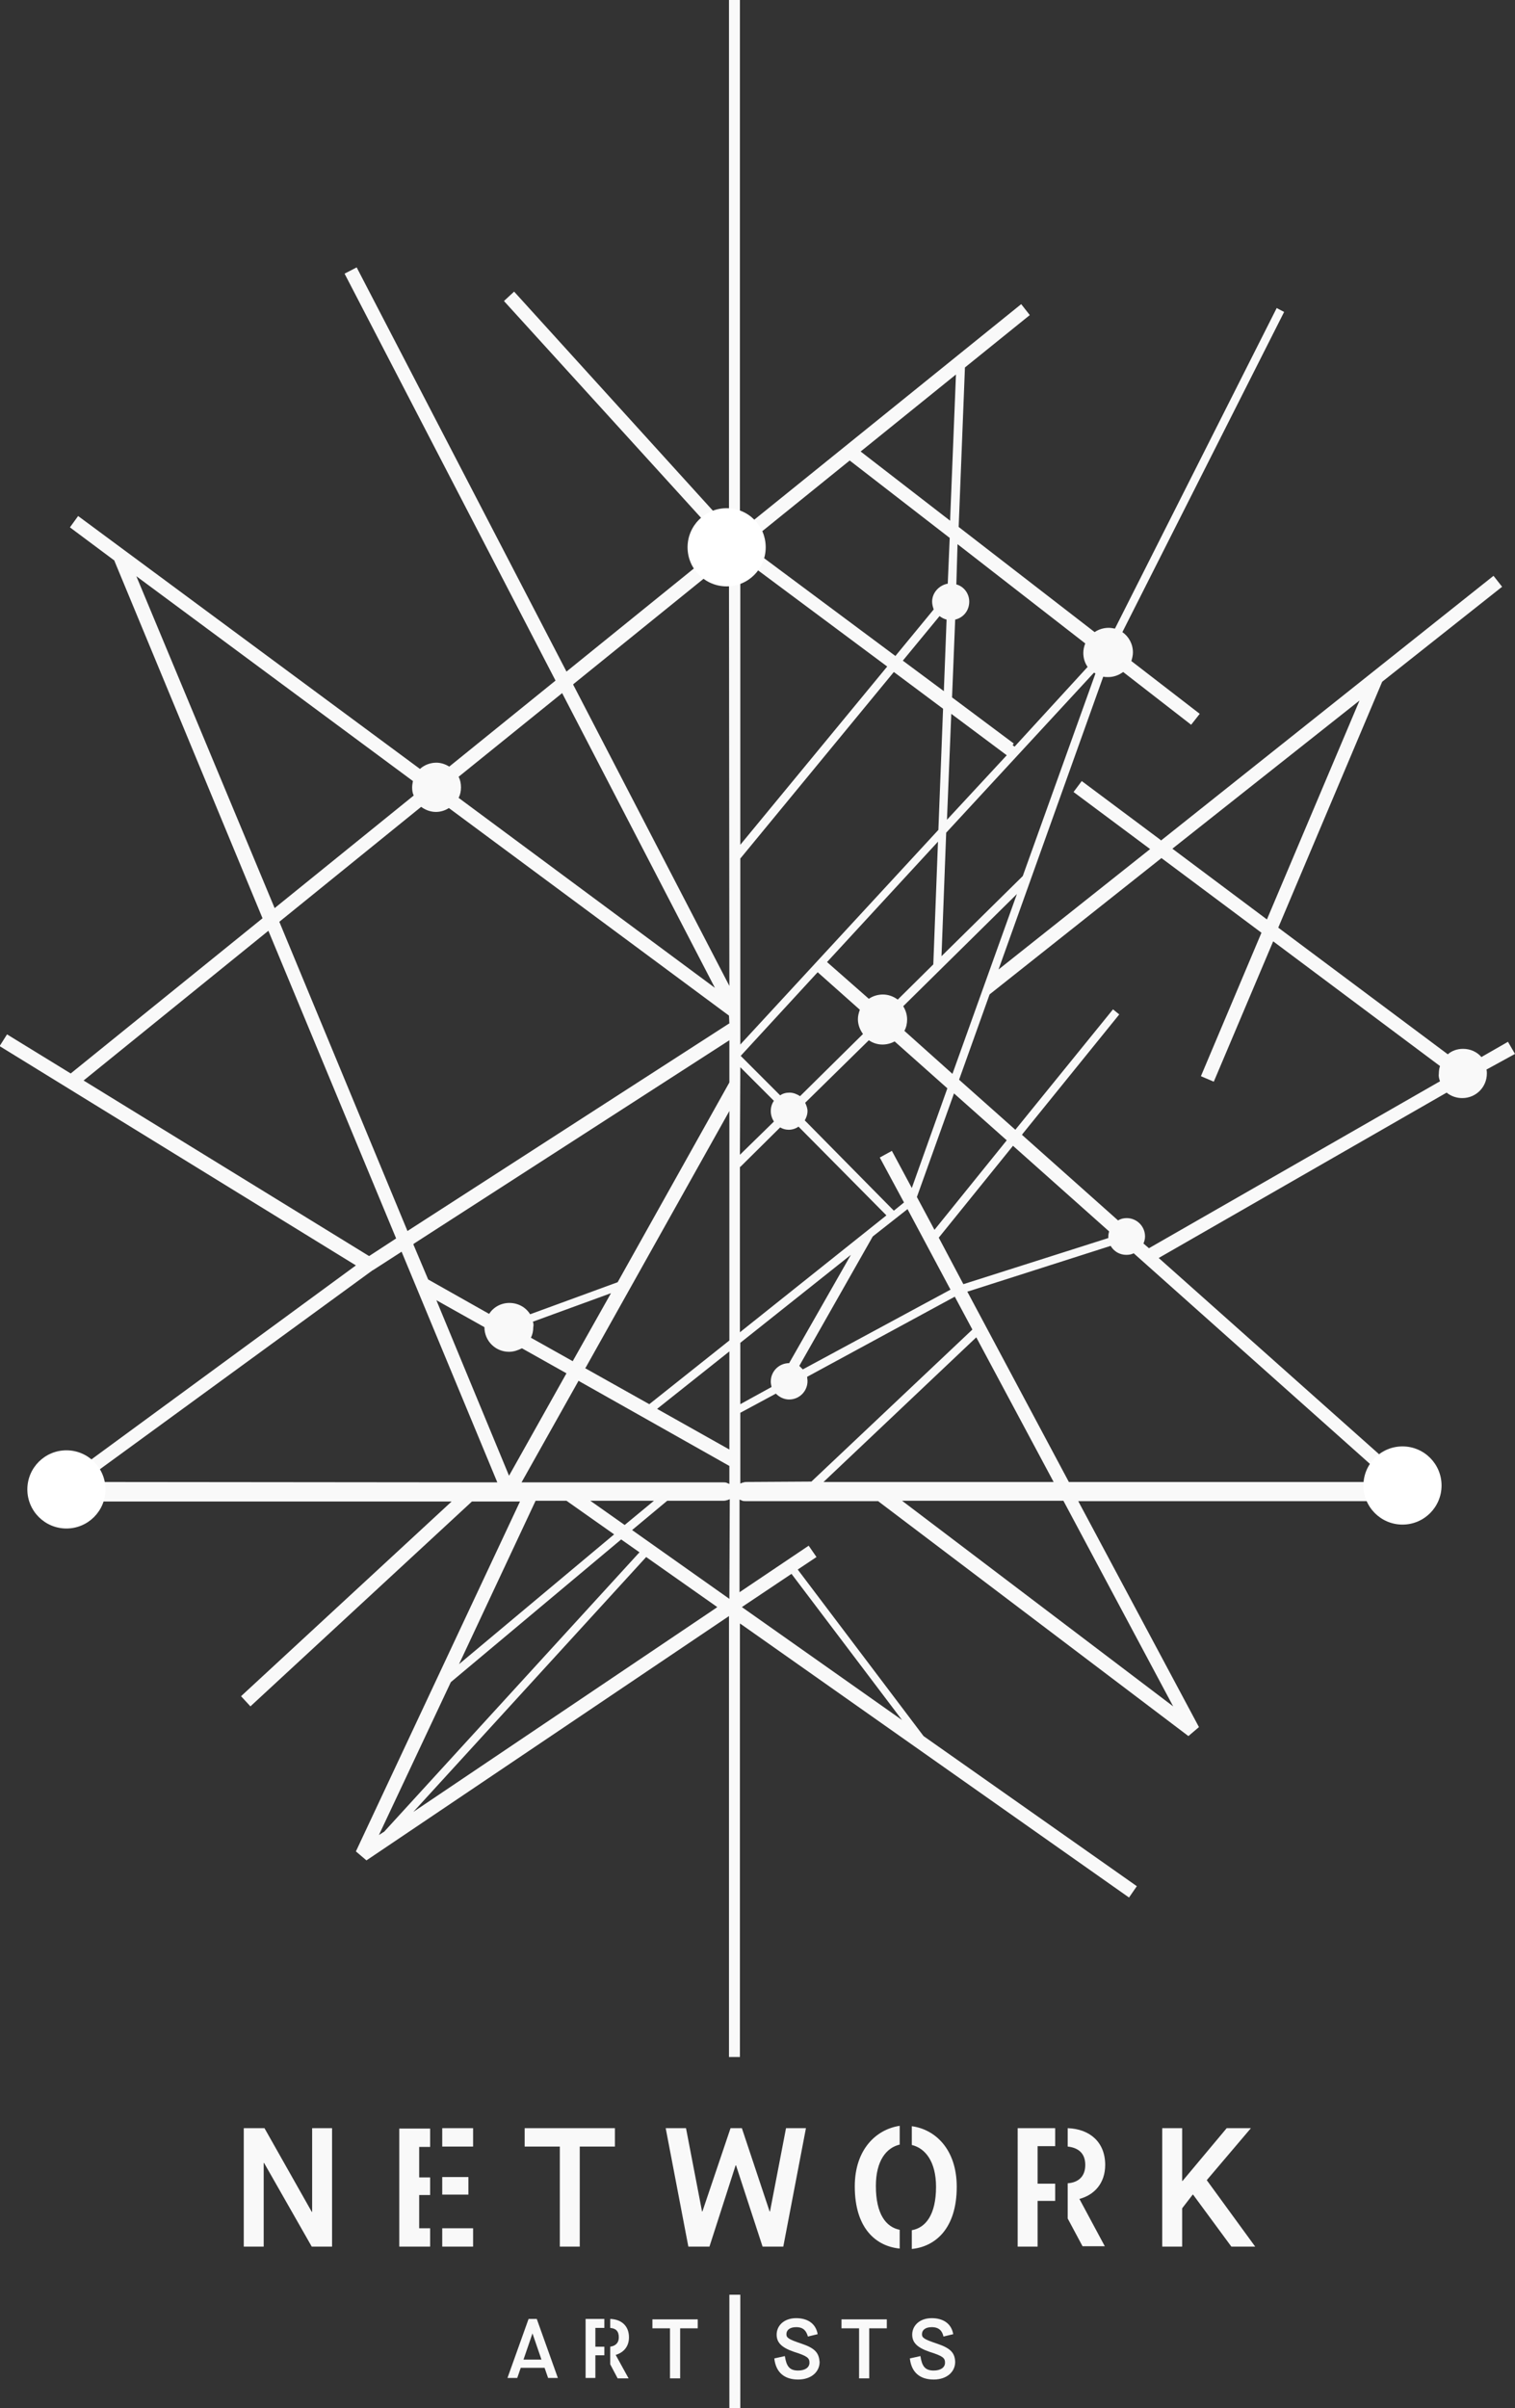 <?xml version="1.0" encoding="utf-8"?>
<!-- Generator: Adobe Illustrator 28.0.0, SVG Export Plug-In . SVG Version: 6.00 Build 0)  -->
<svg version="1.1" id="Layer_1" xmlns="http://www.w3.org/2000/svg" xmlns:xlink="http://www.w3.org/1999/xlink" x="0px"
     y="0px"
     viewBox="0 0 387.8 616" style="enable-background:new 0 0 387.8 616;" xml:space="preserve">
<rect x="0" y="0" width="387.8" height="616" fill="#333333" stroke="none"/>
<style type="text/css">
	.st0 {
    fill: #F9F9F9;
  }

  .myCircle {
    cursor: pointer;
    position: absolute;
  }

</style>
  <path class="st0" d="M79.8,565.8L79.8,565.8l-12.1-21.4h-5.3v30.3h5.1v-21.4h0.1l12.2,21.4h5.2v-30.3h-5.1V565.8z M157.4,544.4
			h-23.1v4.7h9v25.6h5.1v-25.6h9V544.4z M206.3,544.4h-5.1l-4.1,21.3H197l-7.1-21.3H187l-7.2,21.3h-0.1l-4.1-21.3h-5.2l5.8,30.3h5.4
			l6.7-20.8h0.1l6.8,20.8h5.3L206.3,544.4z M320.2,544.4H314l-11.3,13.5h-0.1v-13.5h-5.1v30.3h5.1v-9.8l2.7-3.5h0.1l9.8,13.3h6.1
			l-12.4-17L320.2,544.4z M135.3,593.2l-5.4,15.1h2.5l0.9-2.6h6.1l0.9,2.6h2.5l-5.4-15.1H135.3z M134,603.6l2.3-6.7h0l2.3,6.7H134z
			 M167,595.6h4.5v12.8h2.6v-12.8h4.5v-2.3H167L167,595.6L167,595.6z M186.7,616h2.8V587h-2.8V616z M205.1,599.5
			c-3.3-1.1-3.8-1.5-3.8-2.4c0-1,0.8-1.8,2.5-1.8c1.9,0,2.6,1,3,2.4l2.5-0.6c-0.5-2.9-2.8-4.1-5.5-4.1c-3.2,0-5,2-5,4.2
			c0,2,1.2,3.3,4.4,4.4c3.5,1.1,4,1.6,4,2.8c0,1.2-1.1,2-2.9,2c-2.3,0-3-1.2-3.4-3.7l-2.7,0.6c0.4,3.6,2.6,5.4,6.1,5.4
			c3.4,0,5.5-2,5.5-4.5C209.6,601.9,208.7,600.7,205.1,599.5z M215.4,595.6h4.5v12.8h2.6v-12.8h4.5v-2.3h-11.6V595.6z M239.8,599.5
			c-3.3-1.1-3.8-1.5-3.8-2.4c0-1,0.8-1.8,2.5-1.8c1.9,0,2.7,1,3,2.4l2.5-0.6c-0.5-2.9-2.8-4.1-5.5-4.1c-3.2,0-5,2-5,4.2
			c0,2,1.2,3.3,4.4,4.4c3.5,1.1,4,1.6,4,2.8c0,1.2-1.1,2-2.9,2c-2.3,0-3-1.2-3.4-3.7l-2.7,0.6c0.4,3.6,2.6,5.4,6.1,5.4
			c3.4,0,5.5-2,5.5-4.5C244.4,601.9,243.4,600.7,239.8,599.5z M282.9,553.8c0-5.8-3.9-9.2-9.6-9.4v4.7c2.7,0.3,4.5,1.7,4.5,4.7
			c0,3-1.8,4.5-4.5,4.7v9l3.8,7.1h5.7l-6.5-12.1C280.1,561.5,282.9,558.5,282.9,553.8z M260.5,574.7h5.1V563h4.5v-4.4h-4.5V549h4.5
			v-4.6h-9.6V574.7z M161,597.9c0-2.9-1.9-4.6-4.8-4.7v2.3c1.4,0.1,2.2,0.8,2.2,2.4c0,1.5-0.9,2.2-2.2,2.4v4.5l1.9,3.6h2.8l-3.3-6
			C159.6,601.8,161,600.3,161,597.9z M149.8,608.3h2.6v-5.8h2.3v-2.2h-2.3v-4.8h2.3v-2.3h-4.8V608.3z M218.8,559.3
			c0,10.7,5.4,15.3,11.5,15.9v-4.8c-3.5-0.7-6.1-4-6.1-11.2c0-6.5,2.7-9.8,6.1-10.6v-4.8C224.3,544.7,218.8,549.8,218.8,559.3z
			 M233.4,543.9v4.8c3.4,0.8,6.2,4.2,6.2,10.7c0,7.2-2.7,10.5-6.2,11.1v4.8c6-0.6,11.5-5.2,11.5-15.9
			C244.9,549.8,239.4,544.7,233.4,543.9z M102.2,574.7h7.9v-4.7h-2.8v-8.5h2.8v-4.5h-2.8v-7.8h2.8v-4.7h-7.9V574.7z M113.2,556.9
			v4.5h6.7v-4.5H113.2z M113.2,574.7h7.9v-4.7h-7.9V574.7z M113.2,549.1h7.9v-4.7h-7.9V549.1z M387.8,269.6l-1.8-3.1l-6.8,3.9
			c-1.1-1.3-2.8-2.1-4.7-2.1c-1.5,0-2.9,0.5-3.9,1.4l-43.4-32.4l26.6-62.9l30.7-24.3l-2.2-2.8L297.2,215l-0.2-0.2l-20.1-15l-2.1,2.8
			l19.6,14.6L255.6,248l26.8-74.9c0.4,0.1,0.9,0.1,1.3,0.1c1.4,0,2.7-0.5,3.8-1.3l17.4,13.5l2.2-2.8l-17.5-13.5
			c0.2-0.7,0.4-1.4,0.4-2.2c0-2.2-1.1-4.1-2.7-5.2l41.4-81.9l-1.9-1l-41.4,82c-0.5-0.1-1.1-0.2-1.6-0.2c-1.3,0-2.6,0.4-3.6,1.1
			l-34.8-26.9l0-0.2l1.6-40.6l16.6-13.4l-2.2-2.8L193,133c-1-0.9-2.2-1.5-3.6-1.8V0h-2.8v131.2c-1,0.1-1.9,0.5-2.7,1l-52.3-57.6
			l-2.6,2.4l52.4,57.6c-0.8,1.2-1.3,2.7-1.3,4.2c0,1.4,0.4,2.7,1,3.8L145,171.8l-0.2-0.4L91.3,68.4L88.2,70l54,104.1l-27.2,22
			c-1-0.6-2.1-1-3.3-1c-1.6,0-3.1,0.6-4.2,1.6L20,132l-2.1,2.9l11.4,8.5l0,0.1l37.9,91.4l-49.1,39.7l-16.3-10l-1.9,3l91.2,56.1
			l-70.4,51.6l-0.2-0.1c-2.4-1.6-5.5-1.8-8.1-0.5c-3.9,2-5.4,6.8-3.4,10.7c1,1.9,2.6,3.3,4.6,3.9c2,0.6,4.2,0.5,6.1-0.5
			c1.8-0.9,3.2-2.5,3.9-4.5l0.1-0.2h91.9l-53.9,49.8l2.4,2.6l56.7-52.4h12.3l-42,89.5l2.7,2.3l92.8-62.5v112.8h2.8V415.3l0.6,0.4
			l99,69.7l2-2.9l-54.6-38.4l-32.2-42.6l4.8-3.2l-2-2.9l-17.7,11.9v-23.7l0.5,0.2c0.3,0.2,0.7,0.2,1,0.2h34l0.1,0.1l79.3,60l2.7-2.3
			l-30.9-57.8h76.2l0.1,0.2c0.1,0.4,0.3,0.7,0.4,1c2,3.9,6.8,5.4,10.7,3.4c1.9-1,3.3-2.6,3.9-4.6c0.6-2,0.5-4.2-0.5-6.1
			c-2-3.9-6.8-5.4-10.7-3.4l-0.2,0.1l-0.2-0.2l-59.1-52.6l73.7-42.3c1.1,0.9,2.5,1.4,4,1.4c3.5,0,6.3-2.8,6.3-6.3c0-0.3,0-0.6-0.1-1
			L387.8,269.6z M143.9,177.3l0.2,0.4l38.9,75l-65.6-48.6c0.4-0.8,0.6-1.7,0.6-2.7c0-1-0.2-1.9-0.6-2.7L143.9,177.3z M34.9,147.4
			l70.8,52.4c-0.1,0.5-0.2,1.1-0.2,1.6c0,0.8,0.1,1.5,0.4,2.1l-35.6,28.8L34.9,147.4z M21.4,276.4l47.3-38.3l32.7,78.7l-6.9,4.5
			l-0.2-0.1L21.4,276.4z M23.7,379.1l-0.1-0.2c-0.1-0.3-0.2-0.6-0.4-0.9l-0.1-0.3l0.2-0.2L95.3,325v0l0.2-0.1l7.3-4.7l24.5,59
			L23.7,379.1L23.7,379.1z M130.3,377.5l-18.6-44.9l12.3,6.9c0,0,0,0,0,0c0,3.5,2.8,6.3,6.3,6.3c1.2,0,2.3-0.4,3.3-0.9l11.4,6.4
			L130.3,377.5z M136.4,338.1l20-7.3l-9.8,17.4l-10.7-6c0.4-0.8,0.6-1.7,0.6-2.7C136.6,339.1,136.6,338.6,136.4,338.1z M137.1,383.9
			h7.9l12.2,8.6l-39.7,33.2L137.1,383.9z M151.1,383.9h16.3l-7.5,6.2L151.1,383.9z M98.1,468.7l-1.1,0.7l18.4-39.1l43.6-36.5
			l4.7,3.3l-0.3,0.3l-65.1,71.2L98.1,468.7z M183.2,411.4l-77.4,52.1l59.6-65.2l18.2,12.8L183.2,411.4z M186.7,409l-24.9-17.6l9-7.5
			h14.5c0.3,0,0.7-0.1,1-0.2l0.5-0.2L186.7,409L186.7,409z M186.7,379.6l-0.5-0.2c-0.3-0.2-0.7-0.2-1-0.2h-51.7l14.6-26l0.3,0.2
			l38.3,21.6L186.7,379.6L186.7,379.6z M186.7,370.8l-18.5-10.4l18.5-14.7V370.8z M186.7,342.9l-20.5,16.3l-16.4-9.2l0.2-0.3
			l36.7-65.5L186.7,342.9L186.7,342.9z M186.7,276.9L158.1,328l-22.4,8.2c-1.1-1.8-3.1-2.9-5.3-2.9c-2.2,0-4.1,1.1-5.2,2.8
			l-15.6-8.8l-3.8-9l0.2-0.2l80.7-52L186.7,276.9L186.7,276.9z M186.7,261.8l-0.2,0.1l-82.2,53l-32.8-79.1l36.3-29.4
			c1.1,0.8,2.4,1.3,3.8,1.3c1.2,0,2.4-0.4,3.3-1l71.7,53.1L186.7,261.8L186.7,261.8z M186.7,252.2l-40-77.1l0.2-0.2l36.6-29.6
			c0.9,0.6,2,1.1,3.1,1.2L186.7,252.2L186.7,252.2z M202.6,402.6l28.3,37.4l-41-28.9L202.6,402.6z M348,179.2l-23.7,56l-24.2-18.1
			L348,179.2z M243.8,274.7l-12.3-11c0.5-0.9,0.7-1.9,0.7-2.9c0-1.3-0.4-2.4-1-3.4l29.1-28.7L243.8,274.7z M283.7,316.7l-37.1,11.8
			l-6.3-11.9l19-23.5l24.6,21.9c-0.1,0.4-0.2,0.9-0.2,1.3C283.7,316.5,283.7,316.6,283.7,316.7z M220.1,258.3
			c-0.3,0.8-0.5,1.6-0.5,2.4c0,1.4,0.5,2.7,1.3,3.8l-16.1,15.9c-0.8-0.5-1.7-0.9-2.7-0.9c-0.9,0-1.7,0.2-2.4,0.7l-10.1-10.1
			l19.7-21.4L220.1,258.3z M211.7,246.1l28.4-30.8l-1.2,31.4l-9.1,9c-1.1-0.8-2.4-1.3-3.8-1.3c-1.3,0-2.6,0.4-3.6,1.1L211.7,246.1z
			 M206.1,282.1l16.3-16c1,0.7,2.2,1.1,3.5,1.1c1.1,0,2.2-0.3,3.1-0.8l13.5,12l-9.1,25.5l-5.1-9.5l-3.1,1.7l6.2,11.5l-2.6,2.1
			L206,286.6c0.4-0.7,0.7-1.5,0.7-2.4C206.7,283.5,206.4,282.7,206.1,282.1z M232.3,309.3l11,20.6l-37.8,20.4
			c-0.3-0.3-0.6-0.6-0.9-0.9l18.8-33.1L232.3,309.3z M239.2,314.6l-4.5-8.4l9.5-26.5l13.5,12L239.2,314.6z M280.4,172.3l-18.6,51.8
			L241,244.6l1.2-31.6l0.1-0.1l37.7-40.8C280.2,172.1,280.3,172.2,280.4,172.3z M241.6,176.8l-10.5-7.8l9.4-11.4
			c0.5,0.4,1.1,0.7,1.8,0.9L241.6,176.8z M242.4,209.7l1.1-27.1l14.2,10.6L242.4,209.7z M245.1,139.2l32.7,25.4
			c-0.3,0.7-0.5,1.6-0.5,2.4c0,1.4,0.4,2.6,1.1,3.6L259.7,191l-0.5-0.4l0.3-0.4l-15.8-11.8l0.8-19.9c2.1-0.5,3.6-2.3,3.6-4.6
			c0-2.1-1.4-3.9-3.3-4.4L245.1,139.2z M244.7,95.8l-1.5,37.4l-22.9-17.7L244.7,95.8z M195.1,135.9l22.4-18.1l25.6,19.8l-0.5,11.7
			c-2.2,0.4-4,2.3-4,4.6c0,0.7,0.2,1.4,0.4,2l-9.8,11.9l-34.4-25.6c0.5-1,0.8-2.1,0.8-3.3C195.7,137.8,195.5,136.8,195.1,135.9z
			 M189.5,146.4c1.2-0.2,2.3-0.8,3.2-1.5l34.4,25.6l-37.6,45.6L189.5,146.4L189.5,146.4L189.5,146.4z M189.5,257.7L189.5,257.7v-0.2
			v-37.9l0.1-0.1l39.2-47.6l12.6,9.4l-1.2,31l-0.1,0.1l-50.6,54.8L189.5,257.7L189.5,257.7z M189.5,273l8.6,8.6
			c-0.5,0.7-0.8,1.6-0.8,2.6c0,1,0.3,1.9,0.8,2.7l-8.7,8.5L189.5,273L189.5,273z M189.5,298.5l10.2-10.1c0.7,0.4,1.4,0.6,2.2,0.6
			c0.9,0,1.8-0.3,2.5-0.8l22.5,22.7l-37.5,29.9V298.5z M189.5,343.5l28.3-22.5L202,348.7c0,0,0,0,0,0c-2.6,0-4.7,2.1-4.7,4.7
			c0,0.5,0.1,0.9,0.2,1.4l-8,4.4L189.5,343.5L189.5,343.5L189.5,343.5z M191,379.1c-0.3,0-0.7,0.1-1,0.2l-0.5,0.2v-18.1l9.1-4.9
			c0.9,0.9,2.1,1.5,3.4,1.5c2.6,0,4.7-2.1,4.7-4.7c0-0.4-0.1-0.8-0.1-1.1l37.8-20.5l4.5,8.4l-0.2,0.2l-41,38.7L191,379.1L191,379.1z
			 M210.8,379.1l39.1-37l19.8,37H210.8z M300.3,436.5l-69.4-52.6h41.3L300.3,436.5z M353.5,377l-0.2,0.2c-0.3,0.5-0.6,1.1-0.8,1.7
			l-0.1,0.2h-78.8l-26-48.7l0.4-0.1l36.3-11.6c0.8,1.4,2.3,2.3,4,2.3c0.7,0,1.3-0.1,1.9-0.4L353.5,377z M368.6,276.6l-74.5,42.7
			l-1.4-1.2c0.2-0.5,0.4-1.1,0.4-1.8c0-2.6-2.1-4.7-4.7-4.7c-0.8,0-1.6,0.2-2.2,0.6l-24.6-21.9l0.2-0.3l24.7-30.5l-1.6-1.3
			L259.9,289l-14.4-12.8l7.8-21.8l0.1-0.1l43.9-34.8l25.6,19.1l-15.5,36.7l3.3,1.4l15.2-35.9l42.7,31.9c-0.2,0.6-0.3,1.3-0.3,2
			C368.2,275.4,368.4,276,368.6,276.6z"/>
  <circle cx="17" cy="381" r="10" fill="white" class="myCircle myCircleLeft">
    <animate attributeName="r" from="8" to="20" dur="1.5s" begin="0s" repeatCount="indefinite"/>
    <animate attributeName="opacity" from="1" to="0" dur="1.5s" begin="0s" repeatCount="indefinite"/>

  </circle>
  <circle cx="186" cy="140" r="10" fill="white" class=" myCircle myCircleTop">

    <animate attributeName="r" from="8" to="20" dur="1.5s" begin="0s" repeatCount="indefinite"/>
    <animate attributeName="opacity" from="1" to="0" dur="1.5s" begin="0s" repeatCount="indefinite"/>
  </circle>
  <circle cx="359" cy="380" r="10" fill="white" class=" myCircle myCircleRight">

    <animate attributeName="r" from="8" to="20" dur="1.5s" begin="0s" repeatCount="indefinite"/>
    <animate attributeName="opacity" from="1" to="0" dur="1.5s" begin="0s" repeatCount="indefinite"/>
  </circle>
</svg>
